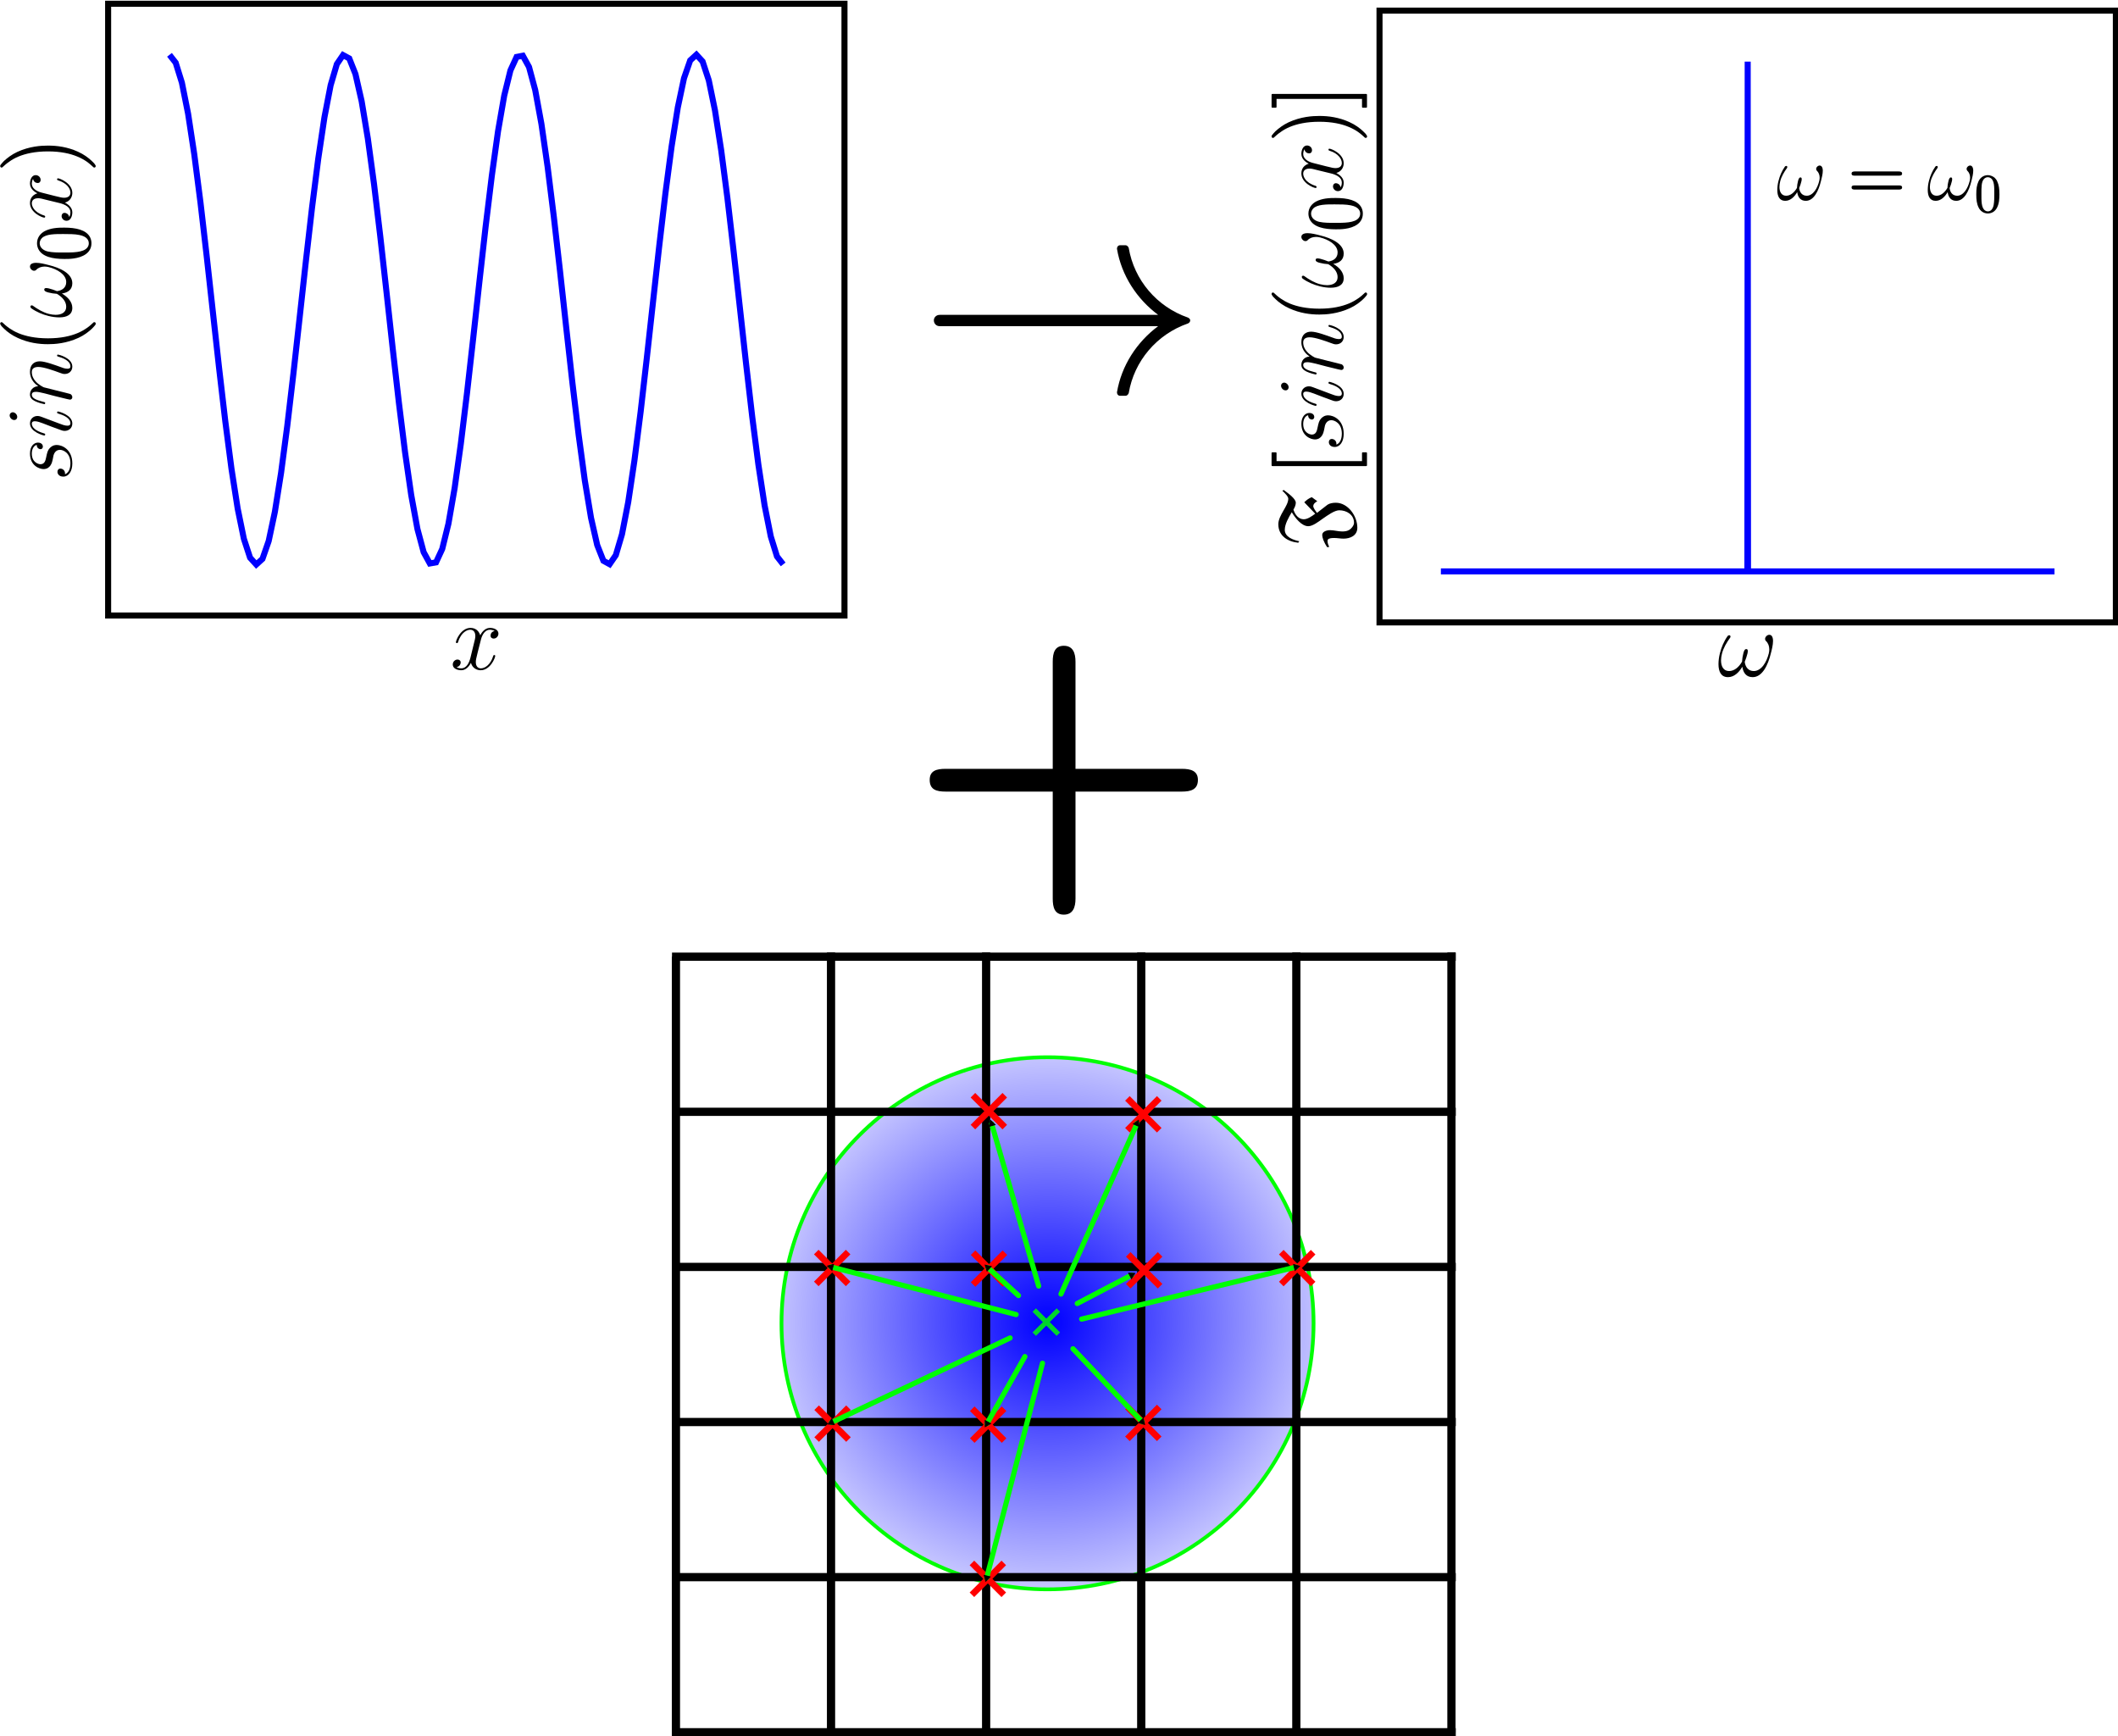 <?xml version="1.0" encoding="UTF-8" standalone="no"?>
<!-- Created with Inkscape (http://www.inkscape.org/) -->

<svg
   width="197.254mm"
   height="161.692mm"
   viewBox="0 0 197.254 161.692"
   version="1.1"
   id="svg5"
   sodipodi:docname="fftpibm.svg"
   inkscape:version="1.1.2 (0a00cf5339, 2022-02-04)"
   xmlns:inkscape="http://www.inkscape.org/namespaces/inkscape"
   xmlns:sodipodi="http://sodipodi.sourceforge.net/DTD/sodipodi-0.dtd"
   xmlns:xlink="http://www.w3.org/1999/xlink"
   xmlns="http://www.w3.org/2000/svg"
   xmlns:svg="http://www.w3.org/2000/svg">
  <sodipodi:namedview
     id="namedview7"
     pagecolor="#ffffff"
     bordercolor="#666666"
     borderopacity="1.0"
     inkscape:pageshadow="2"
     inkscape:pageopacity="0.0"
     inkscape:pagecheckerboard="0"
     inkscape:document-units="mm"
     showgrid="false"
     inkscape:zoom="0.88728957"
     inkscape:cx="440.66787"
     inkscape:cy="428.27056"
     inkscape:window-width="1920"
     inkscape:window-height="1020"
     inkscape:window-x="0"
     inkscape:window-y="32"
     inkscape:window-maximized="1"
     inkscape:current-layer="layer1" />
  <defs
     id="defs2">
    <g
       id="g1089">
      <symbol
         overflow="visible"
         id="glyph0-0">
        <path
           style="stroke:none"
           d=""
           id="path1044" />
      </symbol>
      <symbol
         overflow="visible"
         id="glyph0-1">
        <path
           style="stroke:none"
           d="m 11.891,-3.547 c 0,-0.125 -0.094,-0.219 -0.25,-0.219 -0.219,0 -0.234,0.125 -0.312,0.328 -0.672,2.172 -2.109,3.188 -3.219,3.188 -0.875,0 -1.344,-0.641 -1.344,-1.656 0,-0.547 0.094,-0.938 0.5,-2.578 L 8.125,-7.859 C 8.5,-9.344 9.344,-10.438 10.484,-10.438 c 0,0 0.734,0 1.266,0.328 -0.797,0.141 -1.094,0.734 -1.094,1.219 0,0.594 0.469,0.781 0.812,0.781 0.75,0 1.266,-0.641 1.266,-1.312 0,-1.031 -1.188,-1.5 -2.234,-1.5 -1.5,0 -2.344,1.484 -2.562,1.953 -0.578,-1.859 -2.109,-1.953 -2.562,-1.953 -2.531,0 -3.859,3.234 -3.859,3.781 0,0.109 0.094,0.234 0.266,0.234 0.203,0 0.25,-0.156 0.297,-0.25 0.844,-2.75 2.5,-3.281 3.219,-3.281 1.125,0 1.344,1.047 1.344,1.641 C 6.641,-8.25 6.5,-7.688 6.188,-6.5 l -0.828,3.406 c -0.375,1.484 -1.094,2.844 -2.406,2.844 -0.125,0 -0.75,0 -1.266,-0.312 0.891,-0.188 1.094,-0.922 1.094,-1.219 0,-0.5 -0.375,-0.797 -0.844,-0.797 -0.594,0 -1.25,0.516 -1.25,1.312 0,1.047 1.172,1.516 2.234,1.516 1.188,0 2.031,-0.938 2.562,-1.953 C 5.875,-0.25 7.109,0.25 8.031,0.25 c 2.531,0 3.859,-3.25 3.859,-3.797 z m 0,0"
           id="path1047" />
      </symbol>
      <symbol
         overflow="visible"
         id="glyph1-0">
        <path
           style="stroke:none"
           d=""
           id="path1050" />
      </symbol>
      <symbol
         overflow="visible"
         id="glyph1-1">
        <path
           style="stroke:none"
           d="m -3.812,-9.609 c -0.375,0 -1.062,0 -1.859,0.781 -0.594,0.625 -0.719,1.219 -1,2.562 -0.141,0.672 -0.359,1.734 -1.484,1.734 -0.5,0 -2.281,-0.453 -2.281,-2.797 0,-1.047 0.406,-2.062 1.297,-2.312 0,1.094 0.969,1.141 0.969,1.141 0.516,0 0.656,-0.469 0.656,-0.688 0,-0.359 -0.266,-1.047 -1.312,-1.047 -1.031,0 -2.094,0.938 -2.094,2.875 0,3.25 2.547,4.109 3.562,4.109 1.875,0 2.281,-1.828 2.406,-2.406 0.078,-0.422 0.219,-1.078 0.25,-1.234 0.094,-0.328 0.484,-1.438 1.688,-1.438 0.766,0 2.766,0.703 2.766,3.562 0,0.531 -0.078,2.391 -1.438,2.875 C -1.562,-2.875 -2.328,-3.375 -2.875,-3.375 c -0.516,0 -0.797,0.359 -0.797,0.844 0,0.547 0.422,1.266 1.547,1.266 1.453,0 2.375,-1.484 2.375,-3.469 0,-3.766 -2.781,-4.875 -4.062,-4.875 z m 0,0"
           id="path1053" />
      </symbol>
      <symbol
         overflow="visible"
         id="glyph1-2">
        <path
           style="stroke:none"
           d="m -3.547,-7.016 c -0.125,0 -0.219,0.109 -0.219,0.25 0,0.219 0.078,0.25 0.5,0.375 2.25,0.641 3.016,1.656 3.016,2.469 0,0.297 -0.078,0.656 -0.812,0.656 -0.672,0 -1.422,-0.297 -2.156,-0.578 l -4.609,-1.734 c -0.203,-0.078 -0.641,-0.25 -1.125,-0.25 -1.031,0 -1.969,0.75 -1.969,1.969 0,2.266 3.594,3.188 3.781,3.188 0.109,0 0.234,-0.094 0.234,-0.266 0,-0.234 -0.109,-0.25 -0.453,-0.344 -2.078,-0.609 -3.078,-1.547 -3.078,-2.516 0,-0.219 0.031,-0.641 0.828,-0.641 0.641,0 1.453,0.328 2,0.516 2.312,0.906 2.359,0.906 4.609,1.734 0.391,0.156 0.797,0.297 1.234,0.297 1.125,0 2.016,-0.766 2.016,-1.953 0,-2.281 -3.625,-3.172 -3.797,-3.172 z M -15.469,-6.812 c -0.359,0 -0.812,0.297 -0.812,0.844 0,0.562 0.547,1.203 1.188,1.203 0.625,0 0.812,-0.516 0.812,-0.812 0,-0.672 -0.641,-1.234 -1.188,-1.234 z m 0,0"
           id="path1056" />
      </symbol>
      <symbol
         overflow="visible"
         id="glyph1-3">
        <path
           style="stroke:none"
           d="m -3.547,-13.75 c -0.125,0 -0.219,0.094 -0.219,0.25 0,0.219 0.078,0.234 0.5,0.359 2.031,0.578 3.016,1.516 3.016,2.484 0,0.25 -0.016,0.641 -0.812,0.641 -0.625,0 -1.359,-0.266 -1.719,-0.422 -1.359,-0.484 -4.125,-1.531 -5.547,-1.531 -1.484,0 -2.594,0.859 -2.594,2.75 0,2.203 1.547,3.375 2.172,3.812 -1.406,0.078 -2.172,1.094 -2.172,2.188 0,0.797 0.469,1.328 1.312,1.75 0.891,0.453 2.375,0.797 2.469,0.797 0.109,0 0.234,-0.094 0.234,-0.266 0,-0.203 -0.031,-0.234 -0.609,-0.375 -1.5,-0.391 -2.922,-0.844 -2.922,-1.828 0,-0.578 0.406,-0.781 1.141,-0.781 0.547,0 1.516,0.25 2.281,0.422 l 2.672,0.703 2.047,0.5 C -1.656,-2.125 -0.5,-1.859 -0.375,-1.859 -0.031,-1.859 0.25,-2.125 0.25,-2.5 c 0,-0.297 -0.156,-0.641 -0.516,-0.844 -0.125,-0.047 -1,-0.281 -1.5,-0.391 l -2.219,-0.547 -3.281,-0.828 C -7.406,-5.156 -8.656,-5.781 -9.438,-6.688 c -0.594,-0.641 -1,-1.484 -1,-2.453 0,-1 0.75,-1.344 1.734,-1.344 1.422,0 4.25,1.016 5.578,1.516 0.594,0.219 0.922,0.344 1.359,0.344 1.125,0 2.016,-0.766 2.016,-1.953 0,-2.312 -3.641,-3.172 -3.797,-3.172 z m 0,0"
           id="path1059" />
      </symbol>
      <symbol
         overflow="visible"
         id="glyph1-4">
        <path
           style="stroke:none"
           d="m -5.953,-14.094 c -1.062,-0.281 -2.328,-0.594 -3.344,-0.594 -0.594,0 -1.109,0.109 -1.438,0.438 -0.125,0.156 -0.188,0.344 -0.188,0.547 0,0.266 0.125,0.547 0.344,0.766 0.219,0.219 0.484,0.344 0.734,0.344 0.203,0 0.406,-0.062 0.547,-0.219 0.547,-0.594 1.344,-0.891 2.234,-0.891 0.328,0 0.672,0.047 1.016,0.125 2.312,0.562 4.688,1.953 4.688,3.969 0,1.438 -1.047,2.219 -2.438,2.391 -0.688,-0.297 -1.438,-0.531 -2.156,-0.719 -0.219,-0.047 -0.469,-0.094 -0.688,-0.094 -0.297,0 -0.516,0.094 -0.516,0.406 0,0.438 0.594,0.641 1.109,0.766 0.75,0.188 1.484,0.312 2.203,0.344 1.422,0.812 2.484,2 2.484,3.422 0,1.484 -1.25,2.125 -2.797,2.125 -0.578,0 -1.172,-0.094 -1.797,-0.25 -1.484,-0.375 -2.891,-1.203 -4.234,-2.172 -0.094,-0.047 -0.172,-0.078 -0.266,-0.078 -0.125,0 -0.25,0.047 -0.328,0.172 -0.016,0.078 -0.016,0.172 -0.016,0.172 0,0.156 0.062,0.297 0.188,0.406 1.438,1.016 3,1.656 4.562,2.047 0.984,0.25 1.984,0.375 2.875,0.375 1.938,0 3.422,-0.672 3.422,-2.5 0,-1.594 -1.172,-2.859 -2.75,-3.797 1.609,-0.219 2.75,-1.031 2.75,-2.719 0,-2.562 -3.203,-4.047 -6.203,-4.781 z m 0,0"
           id="path1062" />
      </symbol>
      <symbol
         overflow="visible"
         id="glyph1-5">
        <path
           style="stroke:none"
           d="m -3.547,-11.891 c -0.125,0 -0.219,0.094 -0.219,0.25 0,0.219 0.125,0.234 0.328,0.312 2.172,0.672 3.188,2.109 3.188,3.219 0,0.875 -0.641,1.344 -1.656,1.344 -0.547,0 -0.938,-0.094 -2.578,-0.5 L -7.859,-8.125 C -9.344,-8.5 -10.438,-9.344 -10.438,-10.484 c 0,0 0,-0.734 0.328,-1.266 0.141,0.797 0.734,1.094 1.219,1.094 0.594,0 0.781,-0.469 0.781,-0.812 0,-0.75 -0.641,-1.266 -1.312,-1.266 -1.031,0 -1.5,1.188 -1.5,2.234 0,1.5 1.484,2.344 1.953,2.562 -1.859,0.578 -1.953,2.109 -1.953,2.562 0,2.531 3.234,3.859 3.781,3.859 0.109,0 0.234,-0.094 0.234,-0.266 0,-0.203 -0.156,-0.25 -0.25,-0.297 -2.75,-0.844 -3.281,-2.5 -3.281,-3.219 0,-1.125 1.047,-1.344 1.641,-1.344 C -8.25,-6.641 -7.688,-6.5 -6.5,-6.188 l 3.406,0.828 c 1.484,0.375 2.844,1.094 2.844,2.406 0,0.125 0,0.75 -0.312,1.266 -0.188,-0.891 -0.922,-1.094 -1.219,-1.094 -0.5,0 -0.797,0.375 -0.797,0.844 0,0.594 0.516,1.25 1.312,1.25 1.047,0 1.516,-1.172 1.516,-2.234 0,-1.188 -0.938,-2.031 -1.953,-2.562 C -0.25,-5.875 0.25,-7.109 0.25,-8.031 c 0,-2.531 -3.25,-3.859 -3.797,-3.859 z m 0,0"
           id="path1065" />
      </symbol>
      <symbol
         overflow="visible"
         id="glyph2-0">
        <path
           style="stroke:none"
           d=""
           id="path1068" />
      </symbol>
      <symbol
         overflow="visible"
         id="glyph2-1">
        <path
           style="stroke:none"
           d="m -18.781,-7.406 c 0,0.094 0.016,0.141 0.078,0.219 0.219,0.422 0.516,0.688 0.984,1.141 0.812,0.797 2.078,1.734 3.625,2.422 2.797,1.266 5.5,1.625 7.906,1.625 1.797,0 4.844,-0.188 8.094,-1.688 C 3.375,-4.359 4.578,-5.297 5.375,-6.047 5.719,-6.391 6,-6.688 6.172,-6.906 c 0.125,-0.156 0.25,-0.281 0.25,-0.5 0,-0.25 -0.125,-0.406 -0.375,-0.406 -0.031,0 -0.172,0 -0.297,0.156 C 5.375,-7.312 4.859,-6.797 4.047,-6.25 3.391,-5.797 2.609,-5.328 1.594,-4.906 -0.25,-4.141 -2.75,-3.547 -6.172,-3.547 c -3.422,0 -5.922,-0.594 -7.734,-1.328 -1.031,-0.422 -1.828,-0.906 -2.469,-1.344 -0.828,-0.578 -1.375,-1.094 -1.766,-1.469 -0.047,-0.062 -0.172,-0.125 -0.297,-0.125 -0.219,0 -0.344,0.188 -0.344,0.406 z m 0,0"
           id="path1071" />
      </symbol>
      <symbol
         overflow="visible"
         id="glyph2-2">
        <path
           style="stroke:none"
           d="m -18.406,-0.938 c 0.094,0 0.219,-0.047 0.266,-0.125 0.391,-0.344 0.938,-0.891 1.766,-1.438 0.641,-0.469 1.438,-0.938 2.453,-1.359 1.828,-0.75 4.328,-1.344 7.734,-1.344 3.406,0 5.922,0.594 7.719,1.344 1.047,0.422 1.844,0.891 2.484,1.328 0.812,0.578 1.359,1.094 1.766,1.469 0.047,0.078 0.172,0.125 0.266,0.125 0.219,0 0.375,-0.172 0.375,-0.406 0,-0.094 -0.031,-0.141 -0.078,-0.219 C 6.125,-1.984 5.828,-2.25 5.359,-2.703 4.531,-3.5 3.266,-4.438 1.734,-5.125 c -2.797,-1.266 -5.5,-1.609 -7.906,-1.609 -1.812,0 -4.859,0.172 -8.109,1.672 -1.453,0.672 -2.672,1.625 -3.469,2.359 -0.344,0.344 -0.609,0.641 -0.781,0.875 -0.125,0.141 -0.25,0.266 -0.25,0.484 0,0.234 0.141,0.406 0.375,0.406 z m 0,0"
           id="path1074" />
      </symbol>
      <symbol
         overflow="visible"
         id="glyph3-0">
        <path
           style="stroke:none"
           d=""
           id="path1077" />
      </symbol>
      <symbol
         overflow="visible"
         id="glyph3-1">
        <path
           style="stroke:none"
           d="m -6.859,-7.172 c 1.359,0 3.016,0 4.172,0.25 0.969,0.188 1.578,0.516 1.938,0.875 0.359,0.359 0.562,0.766 0.562,1.312 0,0.5 -0.156,0.844 -0.391,1.141 -1.047,1.328 -3.891,1.297 -6.281,1.297 -1.562,0 -2.875,0 -4.125,-0.266 -1.094,-0.25 -2.156,-0.969 -2.156,-2.172 0,-0.438 0.172,-0.922 0.562,-1.344 1.078,-1.109 3.469,-1.094 5.719,-1.094 z m 0.234,-1.688 c -0.703,0 -1.703,0 -2.719,0.156 -0.812,0.125 -1.672,0.359 -2.438,0.75 -1.094,0.578 -2.062,1.656 -2.062,3.219 0,0.484 0.109,1 0.328,1.484 1.016,2.109 3.875,2.656 6.891,2.656 0.656,0 1.5,0 2.406,-0.125 2.375,-0.312 4.734,-1.422 4.734,-4.016 C 0.516,-5.188 0.438,-5.719 0.172,-6.281 -0.844,-8.297 -3.609,-8.859 -6.625,-8.859 Z m 0,0"
           id="path1080" />
      </symbol>
      <symbol
         overflow="visible"
         id="glyph4-0">
        <path
           style="stroke:none"
           d=""
           id="path1083" />
      </symbol>
      <symbol
         overflow="visible"
         id="glyph4-1">
        <path
           style="stroke:none"
           d="m 4.172,0.094 c 0.062,0 0.094,-0.047 0.094,-0.094 v -0.312 c 0,-0.047 -0.031,-0.094 -0.094,-0.094 h -0.312 c -0.219,0 -0.391,0 -0.516,-0.016 C 3.094,-0.453 3.016,-0.5 3.016,-0.781 v -5.609 c 0,-0.266 -0.062,-0.344 -0.312,-0.344 -0.031,0 -0.047,0.016 -0.062,0.031 C 2.375,-6.438 2.062,-6.281 1.781,-6.203 1.406,-6.094 1.062,-6.094 0.891,-6.094 0.844,-6.094 0.797,-6.047 0.797,-6 v 0.312 c 0,0.047 0.047,0.078 0.094,0.078 0.359,0 0.891,-0.078 1.219,-0.203 v 5.031 c 0,0.047 0,0.109 -0.016,0.141 C 2.062,-0.328 1.625,-0.406 1.266,-0.406 h -0.312 c -0.062,0 -0.094,0.047 -0.094,0.094 V 0 c 0,0.047 0.031,0.094 0.094,0.094 C 1.328,0.062 2.188,0.062 2.562,0.062 c 0.375,0 1.234,0 1.609,0.031 z m 0,0"
           id="path1086" />
      </symbol>
    </g>
    <clipPath
       id="clip1">
      <path
         d="M 180.297,125.598 H 374.57 V 286.992 H 180.297 Z m 0,0"
         id="path1091" />
    </clipPath>
    <g
       id="g1353">
      <symbol
         overflow="visible"
         id="glyph0-0-3">
        <path
           style="stroke:none"
           d=""
           id="path1278" />
      </symbol>
      <symbol
         overflow="visible"
         id="glyph0-1-6">
        <path
           style="stroke:none"
           d="m 11.75,-4.953 c 0.234,-0.891 0.5,-1.953 0.5,-2.797 0,-0.484 -0.109,-0.922 -0.375,-1.188 C 11.75,-9.047 11.594,-9.109 11.422,-9.109 11.203,-9.109 10.969,-9 10.781,-8.812 10.594,-8.641 10.5,-8.406 10.5,-8.203 c 0,0.172 0.062,0.328 0.172,0.453 0.5,0.453 0.75,1.125 0.75,1.859 0,0.266 -0.047,0.562 -0.109,0.844 -0.469,1.922 -1.625,3.906 -3.297,3.906 -1.203,0 -1.859,-0.859 -2,-2.016 0.25,-0.578 0.453,-1.203 0.594,-1.797 C 6.656,-5.141 6.688,-5.344 6.688,-5.531 c 0,-0.25 -0.078,-0.438 -0.328,-0.438 -0.375,0 -0.531,0.5 -0.641,0.922 -0.156,0.625 -0.266,1.25 -0.281,1.844 -0.688,1.172 -1.672,2.062 -2.859,2.062 -1.234,0 -1.766,-1.031 -1.766,-2.328 0,-0.484 0.078,-0.969 0.203,-1.484 0.312,-1.25 1.016,-2.422 1.812,-3.531 0.047,-0.094 0.062,-0.156 0.062,-0.234 C 2.891,-8.812 2.844,-8.922 2.75,-8.984 2.688,-9 2.609,-9 2.609,-9 c -0.125,0 -0.25,0.062 -0.344,0.156 -0.844,1.203 -1.375,2.5 -1.703,3.797 -0.219,0.828 -0.312,1.656 -0.312,2.406 0,1.609 0.562,2.844 2.078,2.844 1.328,0 2.375,-0.969 3.172,-2.297 0.188,1.344 0.859,2.297 2.266,2.297 2.125,0 3.375,-2.656 3.984,-5.156 z m 0,0"
           id="path1281" />
      </symbol>
      <symbol
         overflow="visible"
         id="glyph1-0-7">
        <path
           style="stroke:none"
           d=""
           id="path1284" />
      </symbol>
      <symbol
         overflow="visible"
         id="glyph1-1-5">
        <path
           style="stroke:none"
           d="m 13.297,-3.859 h -11.75 c -0.438,0 -0.781,0.078 -0.781,0.531 0,0.484 0.391,0.562 0.859,0.562 h 11.594 c 0.469,0 0.875,-0.078 0.875,-0.562 0,-0.453 -0.359,-0.531 -0.797,-0.531 z m -0.078,-3.688 H 1.625 c -0.469,0 -0.859,0.094 -0.859,0.562 0,0.453 0.344,0.547 0.781,0.547 h 11.75 c 0.438,0 0.797,-0.094 0.797,-0.547 0,-0.469 -0.406,-0.562 -0.875,-0.562 z m 0,0"
           id="path1287" />
      </symbol>
      <symbol
         overflow="visible"
         id="glyph2-0-3">
        <path
           style="stroke:none"
           d=""
           id="path1290" />
      </symbol>
      <symbol
         overflow="visible"
         id="glyph2-1-5">
        <path
           style="stroke:none"
           d="m 5.203,-4.766 c 0,0.984 0,2.062 -0.156,2.906 -0.156,0.891 -0.609,1.75 -1.547,1.75 -0.188,0 -0.453,-0.047 -0.719,-0.234 C 1.734,-1.031 1.812,-3.031 1.812,-4.766 1.812,-6.328 1.766,-8 2.547,-8.734 2.797,-8.953 3.094,-9.125 3.5,-9.125 c 0.219,0 0.5,0.062 0.75,0.234 1.016,0.641 0.953,2.484 0.953,4.125 z M 6.562,-4.594 C 6.562,-6 6.438,-7.062 5.953,-8.094 5.766,-8.484 5.516,-8.781 5.281,-9 4.859,-9.359 4.156,-9.672 3.516,-9.672 c -1.234,0 -2.094,0.766 -2.5,1.688 -0.438,0.984 -0.562,1.906 -0.562,3.391 0,1.391 0.109,2.469 0.641,3.516 C 1.5,-0.266 2.359,0.438 3.5,0.438 3.812,0.438 4.109,0.391 4.375,0.297 5.641,-0.109 6.234,-1.391 6.453,-2.812 6.547,-3.484 6.562,-4.125 6.562,-4.594 Z m 0,0"
           id="path1293" />
      </symbol>
      <symbol
         overflow="visible"
         id="glyph3-0-6">
        <path
           style="stroke:none"
           d=""
           id="path1296" />
      </symbol>
      <symbol
         overflow="visible"
         id="glyph3-1-2">
        <path
           style="stroke:none"
           d="m 14.094,-5.953 c 0.281,-1.062 0.594,-2.328 0.594,-3.344 0,-0.594 -0.109,-1.109 -0.438,-1.438 -0.156,-0.125 -0.344,-0.188 -0.547,-0.188 -0.266,0 -0.547,0.125 -0.766,0.344 -0.219,0.219 -0.344,0.484 -0.344,0.734 0,0.203 0.062,0.406 0.219,0.547 0.594,0.547 0.891,1.344 0.891,2.234 0,0.328 -0.047,0.672 -0.125,1.016 -0.562,2.312 -1.953,4.688 -3.969,4.688 -1.438,0 -2.219,-1.047 -2.391,-2.438 0.297,-0.688 0.531,-1.438 0.719,-2.156 0.047,-0.219 0.094,-0.469 0.094,-0.688 0,-0.297 -0.094,-0.516 -0.406,-0.516 -0.438,0 -0.641,0.594 -0.766,1.109 -0.188,0.75 -0.312,1.484 -0.344,2.203 -0.812,1.422 -2,2.484 -3.422,2.484 -1.484,0 -2.125,-1.25 -2.125,-2.797 0,-0.578 0.094,-1.172 0.25,-1.797 0.375,-1.484 1.203,-2.891 2.172,-4.234 0.047,-0.094 0.078,-0.172 0.078,-0.266 0,-0.125 -0.047,-0.25 -0.172,-0.328 C 3.219,-10.797 3.125,-10.797 3.125,-10.797 c -0.156,0 -0.297,0.062 -0.406,0.188 -1.016,1.438 -1.656,3 -2.047,4.562 -0.25,0.984 -0.375,1.984 -0.375,2.875 0,1.938 0.672,3.422 2.5,3.422 1.594,0 2.859,-1.172 3.797,-2.75 0.219,1.609 1.031,2.75 2.719,2.75 2.562,0 4.047,-3.203 4.781,-6.203 z m 0,0"
           id="path1299" />
      </symbol>
      <symbol
         overflow="visible"
         id="glyph4-0-9">
        <path
           style="stroke:none"
           d=""
           id="path1302" />
      </symbol>
      <symbol
         overflow="visible"
         id="glyph4-1-1">
        <path
           style="stroke:none"
           d="m -7.266,-9.125 c -0.859,0.656 -2.031,1.469 -3.016,1.469 -1.359,0 -2.281,-1.141 -2.734,-2.547 0.359,-0.578 0.625,-1.25 0.625,-1.812 0,-1.062 -1.953,-2.453 -3.203,-3.375 l -0.344,0.219 c 0.641,0.594 1.562,1.5 1.562,2.094 0,1.953 -2.625,4.359 -2.625,6.734 0,3.094 2.531,4.609 5.25,4.875 l 0.281,-0.391 C -13.141,-2.203 -15.297,-3 -15.297,-4.875 c 0,-1.469 1,-3.25 1.844,-4.641 0.969,1.609 2.625,3.688 4.359,3.688 1.141,0 2.656,-1.156 3.812,-1.984 1.312,-0.906 3.125,-2.219 4.359,-2.219 1.938,0 3.891,1.156 3.891,3.297 0,0.609 -0.422,1.156 -0.859,1.578 C 1.812,-4.859 1.219,-4.438 -0.125,-4.438 c -1.109,0 -2.156,-0.344 -3.203,-0.344 -0.953,0 -2.094,0.375 -2.094,1.266 0,0.641 0.359,1.812 1.328,3.25 l 0.531,-0.125 c -0.156,-0.281 -0.453,-0.875 -0.453,-1.469 0,-0.328 -0.047,-0.859 1.734,-0.859 0.875,0 1.656,0.172 2.484,0.172 1.703,0 3.641,-0.75 3.641,-2.875 0,-3.125 -2.484,-6.594 -5.672,-6.594 -0.719,0 -1.609,0.125 -2.188,0.516 l -2.781,2.156 c -0.438,-0.547 -0.984,-1.344 -0.984,-1.766 0,-0.609 0.547,-1.016 1.062,-1.312 l -1.453,-1.062 c -0.781,0.281 -1.391,0.766 -1.984,1.344 z m 0,0"
           id="path1305" />
      </symbol>
      <symbol
         overflow="visible"
         id="glyph5-0">
        <path
           style="stroke:none"
           d=""
           id="path1308" />
      </symbol>
      <symbol
         overflow="visible"
         id="glyph5-1">
        <path
           style="stroke:none"
           d="m 6.391,-5.828 c 0,-0.125 -0.094,-0.219 -0.219,-0.219 h -0.875 c -0.125,0 -0.219,0.094 -0.219,0.219 V -3.719 H -17.469 v -2.109 c 0,-0.125 -0.094,-0.219 -0.219,-0.219 h -0.875 c -0.125,0 -0.219,0.094 -0.219,0.219 V -2.625 c 0,0.125 0.094,0.219 0.219,0.219 H 6.172 c 0.125,0 0.219,-0.094 0.219,-0.219 z m 0,0"
           id="path1311" />
      </symbol>
      <symbol
         overflow="visible"
         id="glyph5-2">
        <path
           style="stroke:none"
           d="m -18.781,-7.406 c 0,0.094 0.016,0.141 0.078,0.219 0.219,0.422 0.516,0.688 0.984,1.141 0.812,0.797 2.078,1.734 3.625,2.422 2.797,1.266 5.5,1.625 7.906,1.625 1.797,0 4.844,-0.188 8.094,-1.688 C 3.375,-4.359 4.578,-5.297 5.375,-6.047 5.719,-6.391 6,-6.688 6.172,-6.906 c 0.125,-0.156 0.25,-0.281 0.25,-0.5 0,-0.25 -0.125,-0.406 -0.375,-0.406 -0.031,0 -0.172,0 -0.297,0.156 C 5.375,-7.312 4.859,-6.797 4.047,-6.25 3.391,-5.797 2.609,-5.328 1.594,-4.906 -0.25,-4.141 -2.75,-3.547 -6.172,-3.547 c -3.422,0 -5.922,-0.594 -7.734,-1.328 -1.031,-0.422 -1.828,-0.906 -2.469,-1.344 -0.828,-0.578 -1.375,-1.094 -1.766,-1.469 -0.047,-0.062 -0.172,-0.125 -0.297,-0.125 -0.219,0 -0.344,0.188 -0.344,0.406 z m 0,0"
           id="path1314" />
      </symbol>
      <symbol
         overflow="visible"
         id="glyph5-3">
        <path
           style="stroke:none"
           d="m -18.406,-0.938 c 0.094,0 0.219,-0.047 0.266,-0.125 0.391,-0.344 0.938,-0.891 1.766,-1.438 0.641,-0.469 1.438,-0.938 2.453,-1.359 1.828,-0.75 4.328,-1.344 7.734,-1.344 3.406,0 5.922,0.594 7.719,1.344 1.047,0.422 1.844,0.891 2.484,1.328 0.812,0.578 1.359,1.094 1.766,1.469 0.047,0.078 0.172,0.125 0.266,0.125 0.219,0 0.375,-0.172 0.375,-0.406 0,-0.094 -0.031,-0.141 -0.078,-0.219 C 6.125,-1.984 5.828,-2.25 5.359,-2.703 4.531,-3.5 3.266,-4.438 1.734,-5.125 c -2.797,-1.266 -5.5,-1.609 -7.906,-1.609 -1.812,0 -4.859,0.172 -8.109,1.672 -1.453,0.672 -2.672,1.625 -3.469,2.359 -0.344,0.344 -0.609,0.641 -0.781,0.875 -0.125,0.141 -0.25,0.266 -0.25,0.484 0,0.234 0.141,0.406 0.375,0.406 z m 0,0"
           id="path1317" />
      </symbol>
      <symbol
         overflow="visible"
         id="glyph5-4">
        <path
           style="stroke:none"
           d="m 6.391,-3.547 c 0,-0.125 -0.094,-0.219 -0.219,-0.219 H -18.562 c -0.125,0 -0.219,0.094 -0.219,0.219 v 3.203 c 0,0.125 0.094,0.219 0.219,0.219 h 0.875 c 0.125,0 0.219,-0.094 0.219,-0.219 V -2.453 H 5.078 v 2.109 c 0,0.125 0.094,0.219 0.219,0.219 h 0.875 c 0.125,0 0.219,-0.094 0.219,-0.219 z m 0,0"
           id="path1320" />
      </symbol>
      <symbol
         overflow="visible"
         id="glyph6-0">
        <path
           style="stroke:none"
           d=""
           id="path1323" />
      </symbol>
      <symbol
         overflow="visible"
         id="glyph6-1">
        <path
           style="stroke:none"
           d="m -3.812,-9.609 c -0.375,0 -1.062,0 -1.859,0.781 -0.594,0.625 -0.719,1.219 -1,2.562 -0.141,0.672 -0.359,1.734 -1.484,1.734 -0.5,0 -2.281,-0.453 -2.281,-2.797 0,-1.047 0.406,-2.062 1.297,-2.312 0,1.094 0.969,1.141 0.969,1.141 0.516,0 0.656,-0.469 0.656,-0.688 0,-0.359 -0.266,-1.047 -1.312,-1.047 -1.031,0 -2.094,0.938 -2.094,2.875 0,3.25 2.547,4.109 3.562,4.109 1.875,0 2.281,-1.828 2.406,-2.406 0.078,-0.422 0.219,-1.078 0.25,-1.234 0.094,-0.328 0.484,-1.438 1.688,-1.438 0.766,0 2.766,0.703 2.766,3.562 0,0.531 -0.078,2.391 -1.438,2.875 C -1.562,-2.875 -2.328,-3.375 -2.875,-3.375 c -0.516,0 -0.797,0.359 -0.797,0.844 0,0.547 0.422,1.266 1.547,1.266 1.453,0 2.375,-1.484 2.375,-3.469 0,-3.766 -2.781,-4.875 -4.062,-4.875 z m 0,0"
           id="path1326" />
      </symbol>
      <symbol
         overflow="visible"
         id="glyph6-2">
        <path
           style="stroke:none"
           d="m -3.547,-7.016 c -0.125,0 -0.219,0.109 -0.219,0.25 0,0.219 0.078,0.25 0.5,0.375 2.25,0.641 3.016,1.656 3.016,2.469 0,0.297 -0.078,0.656 -0.812,0.656 -0.672,0 -1.422,-0.297 -2.156,-0.578 l -4.609,-1.734 c -0.203,-0.078 -0.641,-0.25 -1.125,-0.25 -1.031,0 -1.969,0.75 -1.969,1.969 0,2.266 3.594,3.188 3.781,3.188 0.109,0 0.234,-0.094 0.234,-0.266 0,-0.234 -0.109,-0.25 -0.453,-0.344 -2.078,-0.609 -3.078,-1.547 -3.078,-2.516 0,-0.219 0.031,-0.641 0.828,-0.641 0.641,0 1.453,0.328 2,0.516 2.312,0.906 2.359,0.906 4.609,1.734 0.391,0.156 0.797,0.297 1.234,0.297 1.125,0 2.016,-0.766 2.016,-1.953 0,-2.281 -3.625,-3.172 -3.797,-3.172 z M -15.469,-6.812 c -0.359,0 -0.812,0.297 -0.812,0.844 0,0.562 0.547,1.203 1.188,1.203 0.625,0 0.812,-0.516 0.812,-0.812 0,-0.672 -0.641,-1.234 -1.188,-1.234 z m 0,0"
           id="path1329" />
      </symbol>
      <symbol
         overflow="visible"
         id="glyph6-3">
        <path
           style="stroke:none"
           d="m -3.547,-13.75 c -0.125,0 -0.219,0.094 -0.219,0.25 0,0.219 0.078,0.234 0.5,0.359 2.031,0.578 3.016,1.516 3.016,2.484 0,0.25 -0.016,0.641 -0.812,0.641 -0.625,0 -1.359,-0.266 -1.719,-0.422 -1.359,-0.484 -4.125,-1.531 -5.547,-1.531 -1.484,0 -2.594,0.859 -2.594,2.75 0,2.203 1.547,3.375 2.172,3.812 -1.406,0.078 -2.172,1.094 -2.172,2.188 0,0.797 0.469,1.328 1.312,1.75 0.891,0.453 2.375,0.797 2.469,0.797 0.109,0 0.234,-0.094 0.234,-0.266 0,-0.203 -0.031,-0.234 -0.609,-0.375 -1.5,-0.391 -2.922,-0.844 -2.922,-1.828 0,-0.578 0.406,-0.781 1.141,-0.781 0.547,0 1.516,0.25 2.281,0.422 l 2.672,0.703 2.047,0.5 C -1.656,-2.125 -0.5,-1.859 -0.375,-1.859 -0.031,-1.859 0.25,-2.125 0.25,-2.5 c 0,-0.297 -0.156,-0.641 -0.516,-0.844 -0.125,-0.047 -1,-0.281 -1.5,-0.391 l -2.219,-0.547 -3.281,-0.828 C -7.406,-5.156 -8.656,-5.781 -9.438,-6.688 c -0.594,-0.641 -1,-1.484 -1,-2.453 0,-1 0.75,-1.344 1.734,-1.344 1.422,0 4.25,1.016 5.578,1.516 0.594,0.219 0.922,0.344 1.359,0.344 1.125,0 2.016,-0.766 2.016,-1.953 0,-2.312 -3.641,-3.172 -3.797,-3.172 z m 0,0"
           id="path1332" />
      </symbol>
      <symbol
         overflow="visible"
         id="glyph6-4">
        <path
           style="stroke:none"
           d="m -5.953,-14.094 c -1.062,-0.281 -2.328,-0.594 -3.344,-0.594 -0.594,0 -1.109,0.109 -1.438,0.438 -0.125,0.156 -0.188,0.344 -0.188,0.547 0,0.266 0.125,0.547 0.344,0.766 0.219,0.219 0.484,0.344 0.734,0.344 0.203,0 0.406,-0.062 0.547,-0.219 0.547,-0.594 1.344,-0.891 2.234,-0.891 0.328,0 0.672,0.047 1.016,0.125 2.312,0.562 4.688,1.953 4.688,3.969 0,1.438 -1.047,2.219 -2.438,2.391 -0.688,-0.297 -1.438,-0.531 -2.156,-0.719 -0.219,-0.047 -0.469,-0.094 -0.688,-0.094 -0.297,0 -0.516,0.094 -0.516,0.406 0,0.438 0.594,0.641 1.109,0.766 0.75,0.188 1.484,0.312 2.203,0.344 1.422,0.812 2.484,2 2.484,3.422 0,1.484 -1.25,2.125 -2.797,2.125 -0.578,0 -1.172,-0.094 -1.797,-0.25 -1.484,-0.375 -2.891,-1.203 -4.234,-2.172 -0.094,-0.047 -0.172,-0.078 -0.266,-0.078 -0.125,0 -0.25,0.047 -0.328,0.172 -0.016,0.078 -0.016,0.172 -0.016,0.172 0,0.156 0.062,0.297 0.188,0.406 1.438,1.016 3,1.656 4.562,2.047 0.984,0.25 1.984,0.375 2.875,0.375 1.938,0 3.422,-0.672 3.422,-2.5 0,-1.594 -1.172,-2.859 -2.75,-3.797 1.609,-0.219 2.75,-1.031 2.75,-2.719 0,-2.562 -3.203,-4.047 -6.203,-4.781 z m 0,0"
           id="path1335" />
      </symbol>
      <symbol
         overflow="visible"
         id="glyph6-5">
        <path
           style="stroke:none"
           d="m -3.547,-11.891 c -0.125,0 -0.219,0.094 -0.219,0.25 0,0.219 0.125,0.234 0.328,0.312 2.172,0.672 3.188,2.109 3.188,3.219 0,0.875 -0.641,1.344 -1.656,1.344 -0.547,0 -0.938,-0.094 -2.578,-0.5 L -7.859,-8.125 C -9.344,-8.5 -10.438,-9.344 -10.438,-10.484 c 0,0 0,-0.734 0.328,-1.266 0.141,0.797 0.734,1.094 1.219,1.094 0.594,0 0.781,-0.469 0.781,-0.812 0,-0.75 -0.641,-1.266 -1.312,-1.266 -1.031,0 -1.5,1.188 -1.5,2.234 0,1.5 1.484,2.344 1.953,2.562 -1.859,0.578 -1.953,2.109 -1.953,2.562 0,2.531 3.234,3.859 3.781,3.859 0.109,0 0.234,-0.094 0.234,-0.266 0,-0.203 -0.156,-0.25 -0.25,-0.297 -2.75,-0.844 -3.281,-2.5 -3.281,-3.219 0,-1.125 1.047,-1.344 1.641,-1.344 C -8.25,-6.641 -7.688,-6.5 -6.5,-6.188 l 3.406,0.828 c 1.484,0.375 2.844,1.094 2.844,2.406 0,0.125 0,0.75 -0.312,1.266 -0.188,-0.891 -0.922,-1.094 -1.219,-1.094 -0.5,0 -0.797,0.375 -0.797,0.844 0,0.594 0.516,1.25 1.312,1.25 1.047,0 1.516,-1.172 1.516,-2.234 0,-1.188 -0.938,-2.031 -1.953,-2.562 C -0.25,-5.875 0.25,-7.109 0.25,-8.031 c 0,-2.531 -3.25,-3.859 -3.797,-3.859 z m 0,0"
           id="path1338" />
      </symbol>
      <symbol
         overflow="visible"
         id="glyph7-0">
        <path
           style="stroke:none"
           d=""
           id="path1341" />
      </symbol>
      <symbol
         overflow="visible"
         id="glyph7-1">
        <path
           style="stroke:none"
           d="m -6.859,-7.172 c 1.359,0 3.016,0 4.172,0.25 0.969,0.188 1.578,0.516 1.938,0.875 0.359,0.359 0.562,0.766 0.562,1.312 0,0.5 -0.156,0.844 -0.391,1.141 -1.047,1.328 -3.891,1.297 -6.281,1.297 -1.562,0 -2.875,0 -4.125,-0.266 -1.094,-0.25 -2.156,-0.969 -2.156,-2.172 0,-0.438 0.172,-0.922 0.562,-1.344 1.078,-1.109 3.469,-1.094 5.719,-1.094 z m 0.234,-1.688 c -0.703,0 -1.703,0 -2.719,0.156 -0.812,0.125 -1.672,0.359 -2.438,0.75 -1.094,0.578 -2.062,1.656 -2.062,3.219 0,0.484 0.109,1 0.328,1.484 1.016,2.109 3.875,2.656 6.891,2.656 0.656,0 1.5,0 2.406,-0.125 2.375,-0.312 4.734,-1.422 4.734,-4.016 C 0.516,-5.188 0.438,-5.719 0.172,-6.281 -0.844,-8.297 -3.609,-8.859 -6.625,-8.859 Z m 0,0"
           id="path1344" />
      </symbol>
      <symbol
         overflow="visible"
         id="glyph8-0">
        <path
           style="stroke:none"
           d=""
           id="path1347" />
      </symbol>
      <symbol
         overflow="visible"
         id="glyph8-1">
        <path
           style="stroke:none"
           d="m 4.172,0.094 c 0.062,0 0.094,-0.047 0.094,-0.094 v -0.312 c 0,-0.047 -0.031,-0.094 -0.094,-0.094 h -0.312 c -0.219,0 -0.391,0 -0.516,-0.016 C 3.094,-0.453 3.016,-0.5 3.016,-0.781 v -5.609 c 0,-0.266 -0.062,-0.344 -0.312,-0.344 -0.031,0 -0.047,0.016 -0.062,0.031 C 2.375,-6.438 2.062,-6.281 1.781,-6.203 1.406,-6.094 1.062,-6.094 0.891,-6.094 0.844,-6.094 0.797,-6.047 0.797,-6 v 0.312 c 0,0.047 0.047,0.078 0.094,0.078 0.359,0 0.891,-0.078 1.219,-0.203 v 5.031 c 0,0.047 0,0.109 -0.016,0.141 C 2.062,-0.328 1.625,-0.406 1.266,-0.406 h -0.312 c -0.062,0 -0.094,0.047 -0.094,0.094 V 0 c 0,0.047 0.031,0.094 0.094,0.094 C 1.328,0.062 2.188,0.062 2.562,0.062 c 0.375,0 1.234,0 1.609,0.031 z m 0,0"
           id="path1350" />
      </symbol>
    </g>
    <clipPath
       id="clip1-2">
      <path
         d="M 180.297,125.598 H 374.57 V 286.996 H 180.297 Z m 0,0"
         id="path1355" />
    </clipPath>
    <g
       id="g1270">
      <symbol
         overflow="visible"
         id="symbol6327">
        <path
           style="stroke:none"
           d=""
           id="path448" />
      </symbol>
      <symbol
         overflow="visible"
         id="symbol5320">
        <path
           style="stroke:none"
           d="m 9.406,-2.5 c 0,-0.047 -0.047,-0.078 -0.078,-0.094 C 8.25,-2.969 7.469,-3.891 7.281,-5 7.266,-5.047 7.219,-5.094 7.172,-5.094 h -0.188 c -0.062,0 -0.109,0.047 -0.109,0.125 0.156,0.922 0.688,1.734 1.422,2.281 H 0.75 c -0.125,0 -0.203,0.094 -0.203,0.188 0,0.109 0.078,0.203 0.203,0.203 H 8.297 C 7.562,-1.75 7.031,-0.938 6.875,-0.016 c 0,0.078 0.047,0.125 0.109,0.125 h 0.188 c 0.047,0 0.094,-0.047 0.109,-0.094 C 7.469,-1.094 8.25,-2.016 9.328,-2.391 9.359,-2.406 9.406,-2.438 9.406,-2.5 Z m 0,0"
           id="path9405" />
      </symbol>
    </g>
    <marker
       style="overflow:visible"
       id="TriangleInM"
       refX="0"
       refY="0"
       orient="auto"
       inkscape:stockid="TriangleInM"
       inkscape:isstock="true">
      <path
         transform="scale(-0.4)"
         style="fill:context-stroke;fill-rule:evenodd;stroke:context-stroke;stroke-width:1pt"
         d="M 5.77,0 -2.88,5 V -5 Z"
         id="path1133" />
    </marker>
    <marker
       style="overflow:visible"
       id="Arrow1Send"
       refX="0"
       refY="0"
       orient="auto"
       inkscape:stockid="Arrow1Send"
       inkscape:isstock="true">
      <path
         transform="matrix(-0.2,0,0,-0.2,-1.2,0)"
         style="fill:context-stroke;fill-rule:evenodd;stroke:context-stroke;stroke-width:1pt"
         d="M 0,0 5,-5 -12.5,0 5,5 Z"
         id="path1012" />
    </marker>
    <marker
       style="overflow:visible"
       id="Arrow2Mstart"
       refX="0"
       refY="0"
       orient="auto"
       inkscape:stockid="Arrow2Mstart"
       inkscape:isstock="true">
      <path
         transform="scale(0.6)"
         d="M 8.719,4.034 -2.207,0.016 8.719,-4.002 c -1.745,2.372 -1.735,5.617 -6e-7,8.035 z"
         style="fill:context-stroke;fill-rule:evenodd;stroke:context-stroke;stroke-width:0.625;stroke-linejoin:round"
         id="path1021" />
    </marker>
    <marker
       style="overflow:visible"
       id="marker3061"
       refX="0"
       refY="0"
       orient="auto"
       inkscape:stockid="TriangleOutM"
       inkscape:isstock="true">
      <path
         transform="scale(0.4)"
         style="fill:context-stroke;fill-rule:evenodd;stroke:context-stroke;stroke-width:1pt"
         d="M 5.77,0 -2.88,5 V -5 Z"
         id="path3059" />
    </marker>
    <marker
       style="overflow:visible"
       id="Arrow2Send"
       refX="0"
       refY="0"
       orient="auto"
       inkscape:stockid="Arrow2Send"
       inkscape:isstock="true">
      <path
         transform="matrix(-0.3,0,0,-0.3,0.69,0)"
         d="M 8.719,4.034 -2.207,0.016 8.719,-4.002 c -1.745,2.372 -1.735,5.617 -6e-7,8.035 z"
         style="fill:context-stroke;fill-rule:evenodd;stroke:context-stroke;stroke-width:0.625;stroke-linejoin:round"
         id="path1030" />
    </marker>
    <marker
       style="overflow:visible"
       id="marker3043"
       refX="0"
       refY="0"
       orient="auto"
       inkscape:stockid="Arrow2Mend"
       inkscape:isstock="true">
      <path
         transform="scale(-0.6)"
         d="M 8.719,4.034 -2.207,0.016 8.719,-4.002 c -1.745,2.372 -1.735,5.617 -6e-7,8.035 z"
         style="fill:context-stroke;fill-rule:evenodd;stroke:context-stroke;stroke-width:0.625;stroke-linejoin:round"
         id="path3041" />
    </marker>
    <marker
       style="overflow:visible"
       id="Arrow2Lend"
       refX="0"
       refY="0"
       orient="auto"
       inkscape:stockid="Arrow2Lend"
       inkscape:isstock="true">
      <path
         transform="matrix(-1.1,0,0,-1.1,-1.1,0)"
         d="M 8.719,4.034 -2.207,0.016 8.719,-4.002 c -1.745,2.372 -1.735,5.617 -6e-7,8.035 z"
         style="fill:context-stroke;fill-rule:evenodd;stroke:context-stroke;stroke-width:0.625;stroke-linejoin:round"
         id="path1018" />
    </marker>
    <marker
       style="overflow:visible"
       id="Arrow1Lend"
       refX="0"
       refY="0"
       orient="auto"
       inkscape:stockid="Arrow1Lend"
       inkscape:isstock="true">
      <path
         transform="matrix(-0.8,0,0,-0.8,-10,0)"
         style="fill:context-stroke;fill-rule:evenodd;stroke:context-stroke;stroke-width:1pt"
         d="M 0,0 5,-5 -12.5,0 5,5 Z"
         id="path1000" />
    </marker>
    <marker
       style="overflow:visible"
       id="TriangleOutM"
       refX="0"
       refY="0"
       orient="auto"
       inkscape:stockid="TriangleOutM"
       inkscape:isstock="true">
      <path
         transform="scale(0.4)"
         style="fill:context-stroke;fill-rule:evenodd;stroke:context-stroke;stroke-width:1pt"
         d="M 5.77,0 -2.88,5 V -5 Z"
         id="path1142" />
    </marker>
    <marker
       style="overflow:visible"
       id="TriangleOutS"
       refX="0"
       refY="0"
       orient="auto"
       inkscape:stockid="TriangleOutS"
       inkscape:isstock="true">
      <path
         transform="scale(0.2)"
         style="fill:context-stroke;fill-rule:evenodd;stroke:context-stroke;stroke-width:1pt"
         d="M 5.77,0 -2.88,5 V -5 Z"
         id="path1145" />
    </marker>
    <marker
       style="overflow:visible"
       id="DotM"
       refX="0"
       refY="0"
       orient="auto"
       inkscape:stockid="DotM"
       inkscape:isstock="true">
      <path
         transform="matrix(0.4,0,0,0.4,2.96,0.4)"
         style="fill:context-stroke;fill-rule:evenodd;stroke:context-stroke;stroke-width:1pt"
         d="m -2.5,-1 c 0,2.76 -2.24,5 -5,5 -2.76,0 -5,-2.24 -5,-5 0,-2.76 2.24,-5 5,-5 2.76,0 5,2.24 5,5 z"
         id="path1061" />
    </marker>
    <marker
       style="overflow:visible"
       id="Arrow2Mend"
       refX="0"
       refY="0"
       orient="auto"
       inkscape:stockid="Arrow2Mend"
       inkscape:isstock="true">
      <path
         transform="scale(-0.6)"
         d="M 8.719,4.034 -2.207,0.016 8.719,-4.002 c -1.745,2.372 -1.735,5.617 -6e-7,8.035 z"
         style="fill:context-stroke;fill-rule:evenodd;stroke:context-stroke;stroke-width:0.625;stroke-linejoin:round"
         id="path1024" />
    </marker>
    <marker
       style="overflow:visible"
       id="Arrow1Lstart"
       refX="0"
       refY="0"
       orient="auto"
       inkscape:stockid="Arrow1Lstart"
       inkscape:isstock="true">
      <path
         transform="matrix(0.8,0,0,0.8,10,0)"
         style="fill:context-stroke;fill-rule:evenodd;stroke:context-stroke;stroke-width:1pt"
         d="M 0,0 5,-5 -12.5,0 5,5 Z"
         id="path997" />
    </marker>
    <linearGradient
       inkscape:collect="always"
       id="linearGradient4291">
      <stop
         style="stop-color:#0000ff;stop-opacity:1;"
         offset="0"
         id="stop4287" />
      <stop
         style="stop-color:#0000ff;stop-opacity:0;"
         offset="1"
         id="stop4289" />
    </linearGradient>
    <radialGradient
       inkscape:collect="always"
       xlink:href="#linearGradient4291"
       id="radialGradient4293"
       cx="79.36"
       cy="72.027"
       fx="79.36"
       fy="72.027"
       r="8.403"
       gradientUnits="userSpaceOnUse"
       gradientTransform="matrix(1.317,0,0,1.275,-25.13,-19.829)" />
    <g
       id="g1031">
      <symbol
         overflow="visible"
         id="symbol5920">
        <path
           style="stroke:none"
           d=""
           id="path2206" />
      </symbol>
      <symbol
         overflow="visible"
         id="symbol6477">
        <path
           style="stroke:none"
           d="M 6.875,-2.781 H 4.172 V -5.5 c 0,-0.219 -0.062,-0.406 -0.297,-0.406 -0.234,0 -0.281,0.188 -0.281,0.406 v 2.719 H 0.875 c -0.234,0 -0.406,0.047 -0.406,0.281 0,0.25 0.172,0.297 0.406,0.297 h 2.719 v 2.719 c 0,0.219 0.047,0.406 0.281,0.406 0.234,0 0.297,-0.188 0.297,-0.406 v -2.719 H 6.875 c 0.219,0 0.406,-0.047 0.406,-0.297 0,-0.234 -0.188,-0.281 -0.406,-0.281 z m 0,0"
           id="path8364" />
      </symbol>
    </g>
  </defs>
  <g
     inkscape:label="Layer 1"
     inkscape:groupmode="layer"
     id="layer1"
     transform="translate(-3.304,-75.863)">
    <g
       id="surface199767"
       transform="matrix(0.353,0,0,0.353,-25.635,-30.936)">
      <path
         style="fill:none;stroke:#000000;stroke-width:1.594;stroke-linecap:butt;stroke-linejoin:miter;stroke-miterlimit:10;stroke-opacity:1"
         d="M 110.507,464.929 V 303.534 h 194.273 v 161.395 z m 0,0"
         id="path1096" />
      <g
         clip-path="url(#clip1)"
         clip-rule="nonzero"
         id="g1100"
         transform="translate(-69.79,177.936)">
        <path
           style="fill:none;stroke:#0000ff;stroke-width:1.594;stroke-linecap:butt;stroke-linejoin:miter;stroke-miterlimit:10;stroke-opacity:1"
           d="M 0.001,134.468 1.634,132.386 3.271,127.124 4.908,118.933 6.54,108.214 8.177,95.495 9.81,81.394 11.447,66.605 13.083,51.847 14.716,37.839 16.353,25.269 17.99,14.753 19.622,6.796 21.259,1.8 22.896,-9.6875e-4 24.529,1.487 l 1.637,4.699 1.633,7.684 1.637,10.297 1.637,12.395 1.633,13.902 1.637,14.719 1.637,14.816 1.633,14.195 1.637,12.879 1.637,10.938 1.633,8.449 1.637,5.559 1.633,2.391 1.637,-0.891 1.637,-4.129 1.633,-7.164 1.637,-9.855 1.637,-12.055 1.633,-13.676 1.637,-14.625 1.633,-14.852 1.637,-14.363 1.637,-13.168 1.633,-11.328 1.637,-8.938 1.637,-6.109 1.633,-2.98 1.637,0.293 1.637,3.547 1.633,6.637 1.637,9.398 1.633,11.699 1.637,13.426 1.637,14.504 1.633,14.867 1.637,14.504 1.637,13.434 1.633,11.711 1.637,9.41 1.637,6.648 1.633,3.562 1.637,0.309 1.633,-2.965 1.637,-6.098 1.637,-8.926 1.633,-11.32 1.637,-13.16 1.637,-14.359 1.633,-14.855 1.637,-14.621 1.637,-13.684 1.633,-12.066 1.637,-9.863 1.633,-7.18 1.637,-4.145 1.637,-0.902 1.633,2.379 1.637,5.543 1.637,8.438 1.633,10.922 1.637,12.875 1.633,14.191 1.637,14.816 1.637,14.719 1.633,13.906 1.637,12.406 1.637,10.305 1.633,7.699 1.637,4.711 1.637,1.504 1.633,-1.785 1.637,-4.984 1.633,-7.941 1.637,-10.508 1.637,-12.559 1.633,-14.008 1.637,-14.754 1.637,-14.793 1.633,-14.102 1.637,-12.727 1.637,-10.73 1.633,-8.203 1.637,-5.277 1.633,-2.098"
           transform="matrix(1,0,0,-1,196.487,273.542)"
           id="path1098" />
      </g>
      <g
         style="fill:#000000;fill-opacity:1"
         id="g1104"
         transform="translate(-69.79,177.936)">
        <use
           xlink:href="#glyph0-1"
           x="270.537"
           y="301.184"
           id="use1102"
           width="100%"
           height="100%" />
      </g>
      <g
         style="fill:#000000;fill-opacity:1"
         id="g1112"
         transform="translate(-69.79,177.936)">
        <use
           xlink:href="#glyph1-1"
           x="170.601"
           y="251.613"
           id="use1106"
           width="100%"
           height="100%" />
        <use
           xlink:href="#glyph1-2"
           x="170.601"
           y="240.181"
           id="use1108"
           width="100%"
           height="100%" />
        <use
           xlink:href="#glyph1-3"
           x="170.601"
           y="231.902"
           id="use1110"
           width="100%"
           height="100%" />
      </g>
      <g
         style="fill:#000000;fill-opacity:1"
         id="g1116"
         transform="translate(-69.79,177.936)">
        <use
           xlink:href="#glyph2-1"
           x="170.601"
           y="217.413"
           id="use1114"
           width="100%"
           height="100%" />
      </g>
      <g
         style="fill:#000000;fill-opacity:1"
         id="g1120"
         transform="translate(-69.79,177.936)">
        <use
           xlink:href="#glyph1-4"
           x="170.601"
           y="208.636"
           id="use1118"
           width="100%"
           height="100%" />
      </g>
      <g
         style="fill:#000000;fill-opacity:1"
         id="g1124"
         transform="translate(-69.79,177.936)">
        <use
           xlink:href="#glyph3-1"
           x="175.382"
           y="193.523"
           id="use1122"
           width="100%"
           height="100%" />
      </g>
      <g
         style="fill:#000000;fill-opacity:1"
         id="g1128"
         transform="translate(-69.79,177.936)">
        <use
           xlink:href="#glyph1-5"
           x="170.601"
           y="183.548"
           id="use1126"
           width="100%"
           height="100%" />
      </g>
      <g
         style="fill:#000000;fill-opacity:1"
         id="g1132"
         transform="translate(-69.79,177.936)">
        <use
           xlink:href="#glyph2-2"
           x="170.601"
           y="169.756"
           id="use1130"
           width="100%"
           height="100%" />
      </g>
    </g>
    <g
       id="surface310852"
       transform="matrix(0.353,0,0,0.353,68.136,32.517)">
      <path
         style="fill:none;stroke:#000000;stroke-width:1.594;stroke-linecap:butt;stroke-linejoin:miter;stroke-miterlimit:10;stroke-opacity:1"
         d="M -16.19,-13.452 V 147.946 H 178.083 V -13.452 Z m 0,0"
         transform="matrix(1,0,0,-1,196.487,273.544)"
         id="path1360" />
      <g
         clip-path="url(#clip1-2)"
         clip-rule="nonzero"
         id="g1364">
        <path
           style="fill:none;stroke:#0000ff;stroke-width:1.594;stroke-linecap:butt;stroke-linejoin:miter;stroke-miterlimit:10;stroke-opacity:1"
           d="M 0.001,0.001 H 80.865 L 80.947,134.497 81.029,0.001 h 80.863"
           transform="matrix(1,0,0,-1,196.487,273.544)"
           id="path1362" />
      </g>
      <g
         style="fill:#000000;fill-opacity:1"
         id="g1368">
        <use
           xlink:href="#glyph0-1-6"
           x="284.999"
           y="175.571"
           id="use1366"
           width="100%"
           height="100%" />
      </g>
      <g
         style="fill:#000000;fill-opacity:1"
         id="g1372">
        <use
           xlink:href="#glyph1-1-5"
           x="304.078"
           y="175.571"
           id="use1370"
           width="100%"
           height="100%" />
      </g>
      <g
         style="fill:#000000;fill-opacity:1"
         id="g1376">
        <use
           xlink:href="#glyph0-1-6"
           x="324.692"
           y="175.571"
           id="use1374"
           width="100%"
           height="100%" />
      </g>
      <g
         style="fill:#000000;fill-opacity:1"
         id="g1380">
        <use
           xlink:href="#glyph2-1-5"
           x="337.29"
           y="178.671"
           id="use1378"
           width="100%"
           height="100%" />
      </g>
      <g
         style="fill:#000000;fill-opacity:1"
         id="g1384">
        <use
           xlink:href="#glyph3-1-2"
           x="269.431"
           y="301.186"
           id="use1382"
           width="100%"
           height="100%" />
      </g>
      <g
         style="fill:#000000;fill-opacity:1"
         id="g1388">
        <use
           xlink:href="#glyph4-1-1"
           x="170.602"
           y="267.442"
           id="use1386"
           width="100%"
           height="100%" />
      </g>
      <g
         style="fill:#000000;fill-opacity:1"
         id="g1392">
        <use
           xlink:href="#glyph5-1"
           x="170.602"
           y="248.162"
           id="use1390"
           width="100%"
           height="100%" />
      </g>
      <g
         style="fill:#000000;fill-opacity:1"
         id="g1400">
        <use
           xlink:href="#glyph6-1"
           x="170.602"
           y="241.974"
           id="use1394"
           width="100%"
           height="100%" />
        <use
           xlink:href="#glyph6-2"
           x="170.602"
           y="230.542"
           id="use1396"
           width="100%"
           height="100%" />
        <use
           xlink:href="#glyph6-3"
           x="170.602"
           y="222.263"
           id="use1398"
           width="100%"
           height="100%" />
      </g>
      <g
         style="fill:#000000;fill-opacity:1"
         id="g1404">
        <use
           xlink:href="#glyph5-2"
           x="170.602"
           y="207.774"
           id="use1402"
           width="100%"
           height="100%" />
      </g>
      <g
         style="fill:#000000;fill-opacity:1"
         id="g1408">
        <use
           xlink:href="#glyph6-4"
           x="170.602"
           y="198.996"
           id="use1406"
           width="100%"
           height="100%" />
      </g>
      <g
         style="fill:#000000;fill-opacity:1"
         id="g1412">
        <use
           xlink:href="#glyph7-1"
           x="175.384"
           y="183.883"
           id="use1410"
           width="100%"
           height="100%" />
      </g>
      <g
         style="fill:#000000;fill-opacity:1"
         id="g1416">
        <use
           xlink:href="#glyph6-5"
           x="170.602"
           y="173.909"
           id="use1414"
           width="100%"
           height="100%" />
      </g>
      <g
         style="fill:#000000;fill-opacity:1"
         id="g1422">
        <use
           xlink:href="#glyph5-3"
           x="170.602"
           y="160.117"
           id="use1418"
           width="100%"
           height="100%" />
        <use
           xlink:href="#glyph5-4"
           x="170.602"
           y="151.34"
           id="use1420"
           width="100%"
           height="100%" />
      </g>
    </g>
    <g
       inkscape:label=""
       transform="matrix(2.695,0,0,2.695,-158.935,-108.461)"
       id="g1893">
      <g
         id="g7445">
        <g
           style="fill:#000000;fill-opacity:1"
           id="g4032">
          <use
             xlink:href="#symbol5320"
             x="91.925"
             y="81.963"
             id="use851"
             width="100%"
             height="100%" />
        </g>
      </g>
    </g>
    <g
       inkscape:label="Layer 1"
       id="layer1-6"
       transform="matrix(2.889,0,0,2.889,-129.279,-11.196)">
      <g
         id="g3299"
         transform="matrix(1.034,0,0,1.034,-2.397,-1.685)">
        <circle
           style="opacity:1;fill:url(#radialGradient4293);fill-opacity:1;stroke:#00fe03;stroke-width:0.117;stroke-linecap:round;stroke-linejoin:round;stroke-miterlimit:4;stroke-dasharray:none;stroke-opacity:1;paint-order:stroke markers fill"
           id="path33"
           cx="79.36"
           cy="72.027"
           r="8.294" />
      </g>
      <g
         inkscape:label="GridCartesian:X6:Y6"
         transform="translate(67.682,55.974)"
         id="g832">
        <g
           inkscape:label="MajorXGridlines"
           id="g816"
           transform="matrix(1,0,0,0.838,0,4.861)">
          <path
             style="fill:none;stroke:#000000;stroke-width:0.265"
             d="M 5,0 V 30"
             inkscape:label="MajorXDiv1"
             id="path806" />
          <path
             style="fill:none;stroke:#000000;stroke-width:0.265"
             d="M 10,0 V 30"
             inkscape:label="MajorXDiv2"
             id="path808" />
          <path
             style="fill:none;stroke:#000000;stroke-width:0.265"
             d="M 15,0 V 30"
             inkscape:label="MajorXDiv3"
             id="path810" />
          <path
             style="fill:none;stroke:#000000;stroke-width:0.265"
             d="M 20,0 V 30"
             inkscape:label="MajorXDiv4"
             id="path812" />
          <path
             style="fill:none;stroke:#000000;stroke-width:0.265"
             d="M 25,0 V 30"
             inkscape:label="MajorXDiv5"
             id="path814" />
          <path
             style="fill:none;stroke:#000000;stroke-width:0.265"
             d="M 0,0.165 V 30.165"
             inkscape:label="MajorXDiv5"
             id="path814-9" />
        </g>
        <g
           inkscape:label="MajorYGridlines"
           id="g828"
           transform="scale(0.838,1)">
          <path
             style="fill:none;stroke:#000000;stroke-width:0.265"
             d="M -0.151,5 H 30"
             inkscape:label="MajorYDiv1"
             id="path818" />
          <path
             style="fill:none;stroke:#000000;stroke-width:0.265"
             d="M 0,10 H 30"
             inkscape:label="MajorYDiv2"
             id="path820" />
          <path
             style="fill:none;stroke:#000000;stroke-width:0.265"
             d="M 0,15 H 30"
             inkscape:label="MajorYDiv3"
             id="path822" />
          <path
             style="fill:none;stroke:#000000;stroke-width:0.265"
             d="M 0,20 H 30"
             inkscape:label="MajorYDiv4"
             id="path824" />
          <path
             style="fill:none;stroke:#000000;stroke-width:0.265"
             d="M 0,25 H 30"
             inkscape:label="MajorYDiv5"
             id="path826" />
          <path
             style="fill:none;stroke:#000000;stroke-width:0.265"
             d="M 1.9500002e-7,30 H 30"
             inkscape:label="MajorYDiv5"
             id="path826-2" />
        </g>
      </g>
      <g
         id="g2321-6"
         transform="matrix(0.785,0,0,0.785,15.212,8.824)"
         style="opacity:1;stroke:#ff0000;stroke-opacity:1">
        <path
           style="fill:none;stroke:#ff0000;stroke-width:0.265px;stroke-linecap:butt;stroke-linejoin:miter;stroke-opacity:1"
           d="m 79.037,72.122 c 0.436,0.436 0.872,0.872 1.308,1.308"
           id="path1139-7" />
        <path
           style="fill:none;stroke:#ff0000;stroke-width:0.265px;stroke-linecap:butt;stroke-linejoin:miter;stroke-opacity:1"
           d="m 80.345,72.122 c -0.436,0.436 -0.872,0.872 -1.308,1.308"
           id="path1139-3-5" />
      </g>
      <g
         id="g2321-6-9"
         transform="matrix(0.785,0,0,0.785,25.153,13.883)"
         style="stroke:#ff0000;stroke-opacity:1">
        <path
           style="fill:none;stroke:#ff0000;stroke-width:0.265px;stroke-linecap:butt;stroke-linejoin:miter;stroke-opacity:1"
           d="m 79.037,72.122 c 0.436,0.436 0.872,0.872 1.308,1.308"
           id="path1139-7-2" />
        <path
           style="fill:none;stroke:#ff0000;stroke-width:0.265px;stroke-linecap:butt;stroke-linejoin:miter;stroke-opacity:1"
           d="m 80.345,72.122 c -0.436,0.436 -0.872,0.872 -1.308,1.308"
           id="path1139-3-5-28" />
      </g>
      <g
         id="g2321-6-97"
         transform="matrix(0.785,0,0,0.785,15.18,23.9)"
         style="stroke:#ff0000;stroke-opacity:1">
        <path
           style="fill:none;stroke:#ff0000;stroke-width:0.265px;stroke-linecap:butt;stroke-linejoin:miter;stroke-opacity:1"
           d="m 79.037,72.122 c 0.436,0.436 0.872,0.872 1.308,1.308"
           id="path1139-7-3" />
        <path
           style="fill:none;stroke:#ff0000;stroke-width:0.265px;stroke-linecap:butt;stroke-linejoin:miter;stroke-opacity:1"
           d="m 80.345,72.122 c -0.436,0.436 -0.872,0.872 -1.308,1.308"
           id="path1139-3-5-61" />
      </g>
      <g
         id="g2321-6-3"
         transform="matrix(0.785,0,0,0.785,10.162,13.879)"
         style="stroke:#ff0000;stroke-opacity:1">
        <path
           style="fill:none;stroke:#ff0000;stroke-width:0.265px;stroke-linecap:butt;stroke-linejoin:miter;stroke-opacity:1"
           d="m 79.037,72.122 c 0.436,0.436 0.872,0.872 1.308,1.308"
           id="path1139-7-5" />
        <path
           style="fill:none;stroke:#ff0000;stroke-width:0.265px;stroke-linecap:butt;stroke-linejoin:miter;stroke-opacity:1"
           d="m 80.345,72.122 c -0.436,0.436 -0.872,0.872 -1.308,1.308"
           id="path1139-3-5-6" />
      </g>
      <g
         id="g2321-6-2"
         transform="matrix(0.785,0,0,0.785,10.174,18.896)"
         style="stroke:#ff0000;stroke-opacity:1">
        <path
           style="fill:none;stroke:#ff0000;stroke-width:0.265px;stroke-linecap:butt;stroke-linejoin:miter;stroke-opacity:1"
           d="m 79.037,72.122 c 0.436,0.436 0.872,0.872 1.308,1.308"
           id="path1139-7-9" />
        <path
           style="fill:none;stroke:#ff0000;stroke-width:0.265px;stroke-linecap:butt;stroke-linejoin:miter;stroke-opacity:1"
           d="m 80.345,72.122 c -0.436,0.436 -0.872,0.872 -1.308,1.308"
           id="path1139-3-5-1" />
      </g>
      <g
         id="g2321-6-27"
         transform="matrix(0.785,0,0,0.785,15.19,18.929)"
         style="stroke:#ff0000;stroke-opacity:1">
        <path
           style="fill:none;stroke:#ff0000;stroke-width:0.265px;stroke-linecap:butt;stroke-linejoin:miter;stroke-opacity:1"
           d="m 79.037,72.122 c 0.436,0.436 0.872,0.872 1.308,1.308"
           id="path1139-7-0" />
        <path
           style="fill:none;stroke:#ff0000;stroke-width:0.265px;stroke-linecap:butt;stroke-linejoin:miter;stroke-opacity:1"
           d="m 80.345,72.122 c -0.436,0.436 -0.872,0.872 -1.308,1.308"
           id="path1139-3-5-9" />
      </g>
      <g
         id="g2321-6-36"
         transform="matrix(0.785,0,0,0.785,20.192,18.873)"
         style="stroke:#ff0000;stroke-opacity:1">
        <path
           style="fill:none;stroke:#ff0000;stroke-width:0.265px;stroke-linecap:butt;stroke-linejoin:miter;stroke-opacity:1"
           d="m 79.037,72.122 c 0.436,0.436 0.872,0.872 1.308,1.308"
           id="path1139-7-06" />
        <path
           style="fill:none;stroke:#ff0000;stroke-width:0.265px;stroke-linecap:butt;stroke-linejoin:miter;stroke-opacity:1"
           d="m 80.345,72.122 c -0.436,0.436 -0.872,0.872 -1.308,1.308"
           id="path1139-3-5-2" />
      </g>
      <g
         id="g2321-6-6"
         transform="matrix(0.785,0,0,0.785,20.219,13.954)"
         style="stroke:#ff0000;stroke-opacity:1">
        <path
           style="fill:none;stroke:#ff0000;stroke-width:0.265px;stroke-linecap:butt;stroke-linejoin:miter;stroke-opacity:1"
           d="m 79.037,72.122 c 0.436,0.436 0.872,0.872 1.308,1.308"
           id="path1139-7-1" />
        <path
           style="fill:none;stroke:#ff0000;stroke-width:0.265px;stroke-linecap:butt;stroke-linejoin:miter;stroke-opacity:1"
           d="m 80.345,72.122 c -0.436,0.436 -0.872,0.872 -1.308,1.308"
           id="path1139-3-5-8" />
      </g>
      <g
         id="g2321-6-7"
         transform="matrix(0.785,0,0,0.785,15.217,13.899)"
         style="stroke:#ff0000;stroke-opacity:1">
        <path
           style="fill:none;stroke:#ff0000;stroke-width:0.265px;stroke-linecap:butt;stroke-linejoin:miter;stroke-opacity:1"
           d="m 79.037,72.122 c 0.436,0.436 0.872,0.872 1.308,1.308"
           id="path1139-7-92" />
        <path
           style="fill:none;stroke:#ff0000;stroke-width:0.265px;stroke-linecap:butt;stroke-linejoin:miter;stroke-opacity:1"
           d="m 80.345,72.122 c -0.436,0.436 -0.872,0.872 -1.308,1.308"
           id="path1139-3-5-0" />
      </g>
      <g
         id="g2321-6-23"
         transform="matrix(0.785,0,0,0.785,20.192,8.925)"
         style="stroke:#ff0000;stroke-opacity:1">
        <path
           style="fill:none;stroke:#ff0000;stroke-width:0.265px;stroke-linecap:butt;stroke-linejoin:miter;stroke-opacity:1"
           d="m 79.037,72.122 c 0.436,0.436 0.872,0.872 1.308,1.308"
           id="path1139-7-7" />
        <path
           style="fill:none;stroke:#ff0000;stroke-width:0.265px;stroke-linecap:butt;stroke-linejoin:miter;stroke-opacity:1"
           d="m 80.345,72.122 c -0.436,0.436 -0.872,0.872 -1.308,1.308"
           id="path1139-3-5-5" />
      </g>
      <path
         style="opacity:1;fill:#00ff00;stroke:#00ff00;stroke-width:0.167;stroke-linecap:round;stroke-miterlimit:4;stroke-dasharray:none;marker-end:url(#marker3061)"
         d="m 80.095,71.848 2.45,-5.494"
         id="path915"
         clip-path="none"
         mask="none"
         sodipodi:nodetypes="cc" />
      <path
         style="opacity:1;fill:#00ff00;stroke:#00ff00;stroke-width:0.167;stroke-linecap:round;stroke-miterlimit:4;stroke-dasharray:none;marker-end:url(#marker3061)"
         d="M 79.375,71.59 77.86,66.362"
         id="path913"
         clip-path="none"
         mask="none"
         sodipodi:nodetypes="cc" />
      <path
         style="opacity:1;fill:#00ff00;stroke:#00ff00;stroke-width:0.167;stroke-linecap:round;stroke-miterlimit:4;stroke-dasharray:none;marker-end:url(#marker3061)"
         d="m 80.62,72.153 1.752,-0.918"
         id="path911"
         clip-path="none"
         mask="none"
         sodipodi:nodetypes="cc" />
      <g
         id="g2321"
         transform="matrix(0.594,0,0,0.594,32.285,29.524)"
         style="opacity:0.839;stroke:#00fe03;stroke-opacity:1">
        <path
           style="fill:none;stroke:#00fe03;stroke-width:0.265px;stroke-linecap:butt;stroke-linejoin:miter;stroke-opacity:1"
           d="m 79.037,72.122 c 0.436,0.436 0.872,0.872 1.308,1.308"
           id="path1139" />
        <path
           style="fill:none;stroke:#00fe03;stroke-width:0.265px;stroke-linecap:butt;stroke-linejoin:miter;stroke-opacity:1"
           d="m 80.345,72.122 c -0.436,0.436 -0.872,0.872 -1.308,1.308"
           id="path1139-3" />
      </g>
      <path
         style="opacity:1;fill:#00ff00;stroke:#00ff00;stroke-width:0.167;stroke-linecap:round;stroke-miterlimit:4;stroke-dasharray:none;marker-end:url(#marker3061)"
         d="m 80.482,73.613 2.23,2.355"
         id="path2833"
         sodipodi:nodetypes="cc" />
      <path
         style="opacity:1;fill:#00ff00;stroke:#00ff00;stroke-width:0.167;stroke-linecap:round;stroke-miterlimit:4;stroke-dasharray:none;marker-end:url(#marker3061)"
         d="m 78.931,73.865 -1.221,2.159"
         id="path2835"
         sodipodi:nodetypes="cc" />
      <path
         style="opacity:1;fill:#00ff00;stroke:#00ff00;stroke-width:0.167;stroke-linecap:round;stroke-miterlimit:4;stroke-dasharray:none;marker-end:url(#marker3061)"
         d="M 78.725,71.897 77.737,70.994"
         id="path2837"
         sodipodi:nodetypes="cc" />
      <path
         style="opacity:1;fill:#00ff00;stroke:#00ff00;stroke-width:0.167;stroke-linecap:round;stroke-miterlimit:4;stroke-dasharray:none;marker-end:url(#marker3061)"
         d="M 78.648,72.509 72.682,70.974"
         id="path2839"
         sodipodi:nodetypes="cc" />
      <path
         style="opacity:1;fill:#00ff00;stroke:#00ff00;stroke-width:0.167;stroke-linecap:round;stroke-miterlimit:4;stroke-dasharray:none;marker-end:url(#marker3061)"
         d="M 78.455,73.264 72.694,75.991"
         id="path2841"
         sodipodi:nodetypes="cc" />
      <path
         style="opacity:1;fill:#00ff00;stroke:#00ff00;stroke-width:0.167;stroke-linecap:round;stroke-miterlimit:4;stroke-dasharray:none;marker-end:url(#marker3061)"
         d="m 80.762,72.656 6.911,-1.678"
         id="path2843"
         sodipodi:nodetypes="cc" />
      <path
         style="opacity:1;fill:#00ff00;stroke:#00ff00;stroke-width:0.167;stroke-linecap:round;stroke-miterlimit:4;stroke-dasharray:none;marker-end:url(#marker3061)"
         d="m 79.499,74.078 -1.799,6.917"
         id="path2845"
         sodipodi:nodetypes="cc" />
    </g>
    <g
       inkscape:label=""
       transform="matrix(3.667,0,0,3.667,-248.92,-142.898)"
       id="g2957">
      <g
         id="g8405">
        <g
           style="fill:#000000;fill-opacity:1"
           id="g7010">
          <use
             xlink:href="#symbol6477"
             x="91.925"
             y="81.963"
             id="use3894"
             width="100%"
             height="100%" />
        </g>
      </g>
    </g>
  </g>
</svg>
